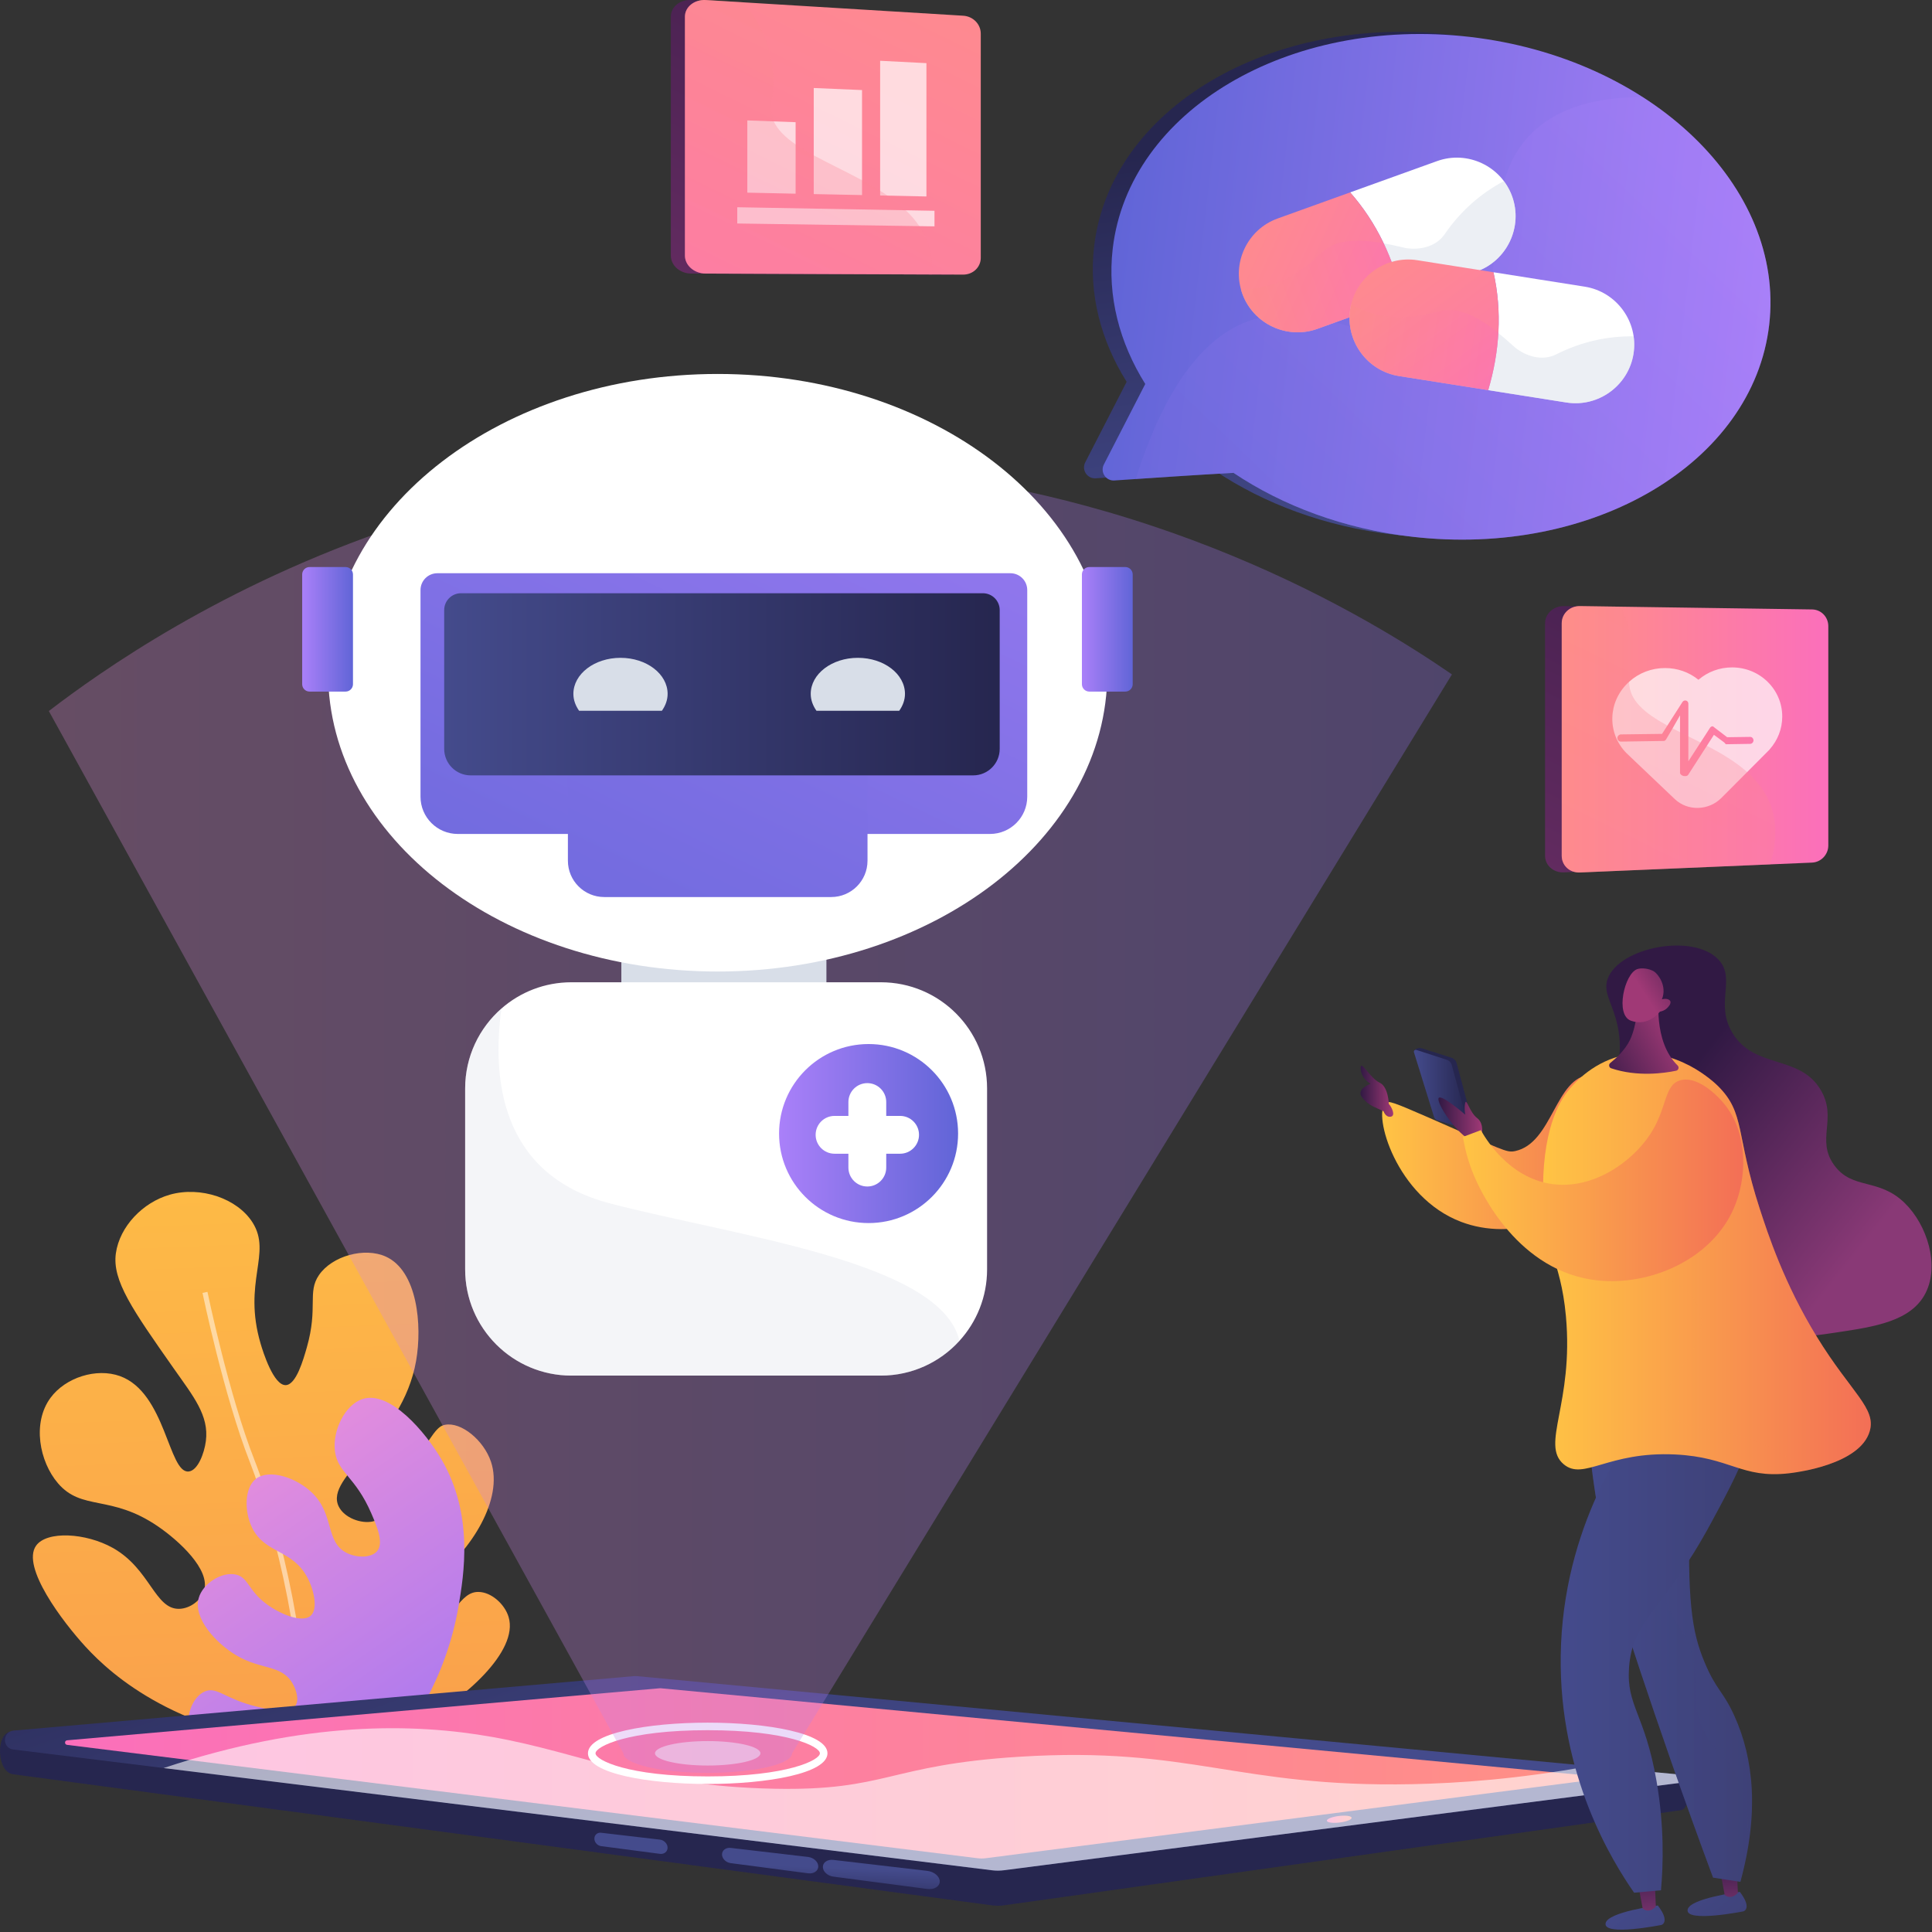 <svg width="159" height="159" viewBox="0 0 159 159" fill="none" xmlns="http://www.w3.org/2000/svg">
<rect x="0" y="0" width="159" height="159" fill="#333333" stroke="none"/>
<path d="M25.819 143.811C28.282 143.836 31.472 143.436 34.651 141.742C38.091 139.908 42.714 135.922 41.856 133.072C41.535 132.008 40.427 131.022 39.375 131.013C37.822 130.998 37.451 133.124 34.565 135.214C34.031 135.6 31.273 137.597 30.069 136.733C29.47 136.304 29.375 135.253 29.549 134.477C30.056 132.207 32.892 132.105 35.811 129.86C38.771 127.584 41.443 123.39 40.407 120.3C39.812 118.524 37.952 116.997 36.617 117.26C36.046 117.372 35.653 117.795 33.637 121.292C31.983 124.163 31.597 125.008 30.678 125.212C29.732 125.422 28.334 124.927 27.872 123.972C26.668 121.485 33.098 118.548 34.245 111.993C34.759 109.056 34.352 104.597 31.755 103.417C30 102.619 27.332 103.358 26.25 104.937C25.274 106.36 26.195 107.579 25.252 110.888C24.966 111.893 24.377 113.959 23.521 113.993C22.516 114.034 21.645 111.254 21.447 110.578C19.954 105.49 22.397 103.162 20.788 100.613C19.533 98.625 16.508 97.601 13.973 98.321C11.756 98.951 9.849 100.936 9.536 103.142C9.218 105.386 10.913 107.8 14.304 112.629C15.912 114.919 17.214 116.485 16.943 118.594C16.811 119.622 16.272 121.036 15.521 121.102C13.864 121.249 13.65 114.611 9.876 113.251C7.945 112.555 5.395 113.355 4.155 115.041C2.636 117.107 3.245 120.283 4.762 122.06C6.741 124.379 9.111 122.963 12.988 125.611C14.708 126.785 17.361 129.194 16.785 130.937C16.534 131.696 15.653 132.382 14.752 132.404C12.733 132.452 12.366 129.116 9.281 127.388C7.058 126.143 3.847 125.969 2.969 127.207C1.73 128.954 5.169 133.481 7.031 135.512C9.282 137.967 14.682 142.725 25.819 143.811Z" fill="url(#paint0_linear_5_51266)"/>
<g opacity="0.5">
<path d="M24.937 142.68C25.754 137.21 23.119 125.692 20.945 120.167C18.828 114.783 17.09 106.403 17.073 106.319L16.666 106.403C16.683 106.487 18.429 114.901 20.559 120.319C22.716 125.802 25.333 137.216 24.526 142.619L24.937 142.68Z" fill="white"/>
</g>
<path d="M31.52 145.042C33.591 142.65 36.705 138.278 37.743 132.149C38.17 129.624 39.005 124.692 36.35 120.135C35.026 117.863 32.097 114.417 29.846 115.134C28.396 115.595 27.33 117.748 27.572 119.479C27.816 121.224 29.247 121.512 30.561 124.554C31.047 125.68 31.6 127 31.025 127.666C30.545 128.223 29.362 128.226 28.515 127.791C26.765 126.891 27.535 124.681 25.717 122.883C24.424 121.605 22.145 120.855 21.056 121.709C20.111 122.451 20.091 124.381 20.747 125.727C21.798 127.882 24.064 127.481 25.306 129.846C25.858 130.895 26.178 132.434 25.565 132.976C24.867 133.594 23.041 132.842 21.904 131.988C20.403 130.86 20.438 129.807 19.404 129.582C18.249 129.331 16.69 130.312 16.352 131.521C15.878 133.215 17.825 135.262 19.426 136.219C21.476 137.444 23.122 136.981 24.042 138.486C24.38 139.039 24.656 139.916 24.295 140.401C23.78 141.093 22.178 140.706 21.114 140.448C18.525 139.823 17.888 138.807 16.906 139.185C15.912 139.568 15.28 141.105 15.592 142.251C15.766 142.888 16.367 143.904 19.72 144.807C22.066 145.439 26.045 146.092 31.52 145.042Z" fill="url(#paint1_linear_5_51266)"/>
<path d="M138.515 146.147L52.444 140.203C52.34 140.193 52.236 140.193 52.132 140.202L0.874 142.524C-0.352 142.635 -0.297 145.846 1.095 146.021L81.635 156.806C81.965 156.846 82.299 156.845 82.628 156.803L138.356 148.972C139.1 148.843 139.372 146.209 138.515 146.147Z" fill="url(#paint2_linear_5_51266)"/>
<path d="M138.344 146.052L52.443 137.946C52.34 137.936 52.236 137.936 52.132 137.945L1.122 142.423C0.186 142.505 0.162 143.866 1.095 143.981L81.635 153.92C81.965 153.961 82.298 153.96 82.628 153.917L138.356 146.715C138.751 146.664 138.741 146.089 138.344 146.052Z" fill="url(#paint3_linear_5_51266)"/>
<path d="M80.784 152.949C80.903 152.949 81.023 152.942 81.141 152.926L131.089 146.471C131.271 146.448 131.267 146.183 131.084 146.165L54.383 138.942C54.366 138.941 54.349 138.94 54.331 138.94C54.316 138.94 54.3 138.941 54.284 138.942L5.525 143.223C5.299 143.243 5.293 143.571 5.519 143.599L80.442 152.928C80.555 152.942 80.67 152.949 80.784 152.949Z" fill="url(#paint4_linear_5_51266)"/>
<path d="M109.2 149.844C109.218 149.993 109.688 150.059 110.249 149.99C110.811 149.922 111.251 149.746 111.233 149.597C111.215 149.448 110.745 149.383 110.184 149.451C109.622 149.519 109.182 149.695 109.2 149.844Z" fill="url(#paint5_linear_5_51266)"/>
<path d="M68.581 154.443L76.312 155.459C76.877 155.533 77.34 155.257 77.34 154.841C77.34 154.426 76.877 154.035 76.312 153.969L68.581 153.066C68.103 153.01 67.72 153.27 67.72 153.647C67.72 154.024 68.103 154.38 68.581 154.443Z" fill="url(#paint6_linear_5_51266)"/>
<path d="M60.136 153.333L66.503 154.17C66.964 154.23 67.342 153.976 67.342 153.6C67.342 153.225 66.964 152.877 66.503 152.823L60.136 152.079C59.74 152.033 59.421 152.274 59.421 152.617C59.421 152.961 59.74 153.281 60.136 153.333Z" fill="url(#paint7_linear_5_51266)"/>
<path d="M49.466 151.932L54.309 152.568C54.657 152.614 54.941 152.387 54.941 152.062C54.941 151.736 54.657 151.439 54.309 151.398L49.466 150.832C49.161 150.797 48.916 151.012 48.916 151.314C48.916 151.615 49.161 151.892 49.466 151.932Z" fill="url(#paint8_linear_5_51266)"/>
<path opacity="0.6" d="M40.501 142.947C47.986 144.279 52.958 146.993 63.699 147.21C73.004 147.398 73.073 145.254 83.888 144.577C98.056 143.689 101.749 147.131 116.239 146.834C120.018 146.757 124.964 146.415 130.816 145.341L138.345 146.052C138.741 146.089 138.751 146.664 138.356 146.715L82.628 153.917C82.299 153.96 81.965 153.961 81.636 153.92L13.465 145.508C25.162 141.607 34.119 141.81 40.501 142.947Z" fill="white"/>
<path d="M58.243 146.818C53.346 146.818 48.388 145.951 48.388 144.294C48.388 142.637 53.346 141.77 58.243 141.77C63.141 141.77 68.099 142.637 68.099 144.294C68.099 145.951 63.141 146.818 58.243 146.818ZM58.243 142.392C51.667 142.392 49.01 143.734 49.01 144.294C49.01 144.854 51.667 146.196 58.243 146.196C64.819 146.196 67.476 144.854 67.476 144.294C67.476 143.734 64.819 142.392 58.243 142.392Z" fill="white"/>
<path opacity="0.6" d="M58.244 145.3C60.639 145.3 62.582 144.85 62.582 144.294C62.582 143.738 60.639 143.288 58.244 143.288C55.848 143.288 53.905 143.738 53.905 144.294C53.905 144.85 55.848 145.3 58.244 145.3Z" fill="white"/>
<path opacity="0.29" d="M119.492 55.501L68.161 139.429L67.692 140.195L67.069 141.214L65.978 142.998L65.185 144.293C65.185 145.156 62.268 145.858 58.601 145.901C58.483 145.903 58.364 145.903 58.244 145.903C54.409 145.903 51.303 145.183 51.303 144.293L50.577 142.975L49.122 140.338L48.626 139.437L48.004 138.309L44.949 132.766L39.687 123.223L33.758 112.468L33.167 111.393L26.616 99.507L22.451 91.954L4.019 58.516C8.285 55.248 18.241 48.172 32.754 43.304C34.91 42.58 37.166 41.906 39.521 41.3C40.064 41.158 40.614 41.022 41.17 40.889C41.587 40.789 42.007 40.691 42.428 40.598C42.76 40.521 43.096 40.449 43.432 40.376C43.434 40.376 43.434 40.376 43.437 40.376C48.456 39.301 53.872 38.556 59.651 38.312C60.346 38.281 61.048 38.258 61.755 38.243C72.79 38.011 82.62 39.662 90.976 42.082C91.258 42.161 91.538 42.244 91.814 42.327C91.895 42.352 91.976 42.374 92.055 42.399C92.945 42.667 93.819 42.945 94.674 43.229C97.013 44.005 99.218 44.834 101.285 45.684C110.004 49.272 116.248 53.273 119.492 55.501Z" fill="url(#paint9_linear_5_51266)"/>
<path d="M65.967 88.914H53.182C52.052 88.914 51.136 87.998 51.136 86.868V76.895C51.136 75.766 52.052 74.849 53.182 74.849H65.967C67.097 74.849 68.013 75.766 68.013 76.895V86.868C68.013 87.998 67.097 88.914 65.967 88.914Z" fill="#D8DEE8"/>
<path d="M59.066 79.954C76.774 79.954 91.129 68.945 91.129 55.365C91.129 41.785 76.774 30.776 59.066 30.776C41.358 30.776 27.003 41.785 27.003 55.365C27.003 68.945 41.358 79.954 59.066 79.954Z" fill="white"/>
<path d="M81.473 68.633H37.674C35.98 68.633 34.607 67.26 34.607 65.566V48.562C34.607 47.796 35.228 47.176 35.993 47.176H83.154C83.92 47.176 84.54 47.796 84.54 48.562V65.566C84.54 67.26 83.167 68.633 81.473 68.633Z" fill="url(#paint10_linear_5_51266)"/>
<path d="M68.406 73.825H49.727C48.076 73.825 46.737 72.486 46.737 70.835V56.266C46.737 54.615 48.076 53.276 49.727 53.276H68.406C70.057 53.276 71.395 54.615 71.395 56.266V70.835C71.395 72.486 70.057 73.825 68.406 73.825Z" fill="url(#paint11_linear_5_51266)"/>
<path d="M80.093 63.812H38.736C37.532 63.812 36.556 62.836 36.556 61.631V50.208C36.556 49.443 37.176 48.822 37.941 48.822H80.888C81.653 48.822 82.274 49.443 82.274 50.208V61.631C82.274 62.836 81.297 63.812 80.093 63.812Z" fill="url(#paint12_linear_5_51266)"/>
<path d="M54.471 58.497C54.763 58.08 54.944 57.611 54.944 57.105C54.944 55.466 53.208 54.138 51.066 54.138C48.924 54.138 47.188 55.466 47.188 57.105C47.188 57.611 47.368 58.08 47.66 58.497H54.471Z" fill="#D8DEE8"/>
<path d="M74.004 58.497C74.296 58.08 74.478 57.611 74.478 57.105C74.478 55.466 72.741 54.138 70.599 54.138C68.457 54.138 66.721 55.466 66.721 57.105C66.721 57.611 66.902 58.08 67.194 58.497H74.004Z" fill="#D8DEE8"/>
<path d="M28.441 56.916H25.477C25.141 56.916 24.869 56.643 24.869 56.308V47.274C24.869 46.938 25.141 46.666 25.477 46.666H28.441C28.776 46.666 29.049 46.938 29.049 47.274V56.308C29.049 56.643 28.776 56.916 28.441 56.916Z" fill="url(#paint13_linear_5_51266)"/>
<path d="M92.611 56.916H89.647C89.311 56.916 89.039 56.643 89.039 56.308V47.274C89.039 46.938 89.311 46.666 89.647 46.666H92.611C92.946 46.666 93.219 46.938 93.219 47.274V56.308C93.219 56.643 92.946 56.916 92.611 56.916Z" fill="url(#paint14_linear_5_51266)"/>
<path d="M81.235 89.579V104.47C81.235 106.733 80.374 108.796 78.961 110.348C77.363 112.106 75.058 113.21 72.495 113.21H47.021C42.195 113.21 38.281 109.296 38.281 104.47V89.579C38.281 86.954 39.439 84.599 41.271 82.997C42.807 81.654 44.82 80.839 47.021 80.839H72.495C77.322 80.839 81.235 84.752 81.235 89.579Z" fill="white"/>
<path d="M71.483 100.656C75.551 100.656 78.849 97.358 78.849 93.289C78.849 89.221 75.551 85.923 71.483 85.923C67.414 85.923 64.116 89.221 64.116 93.289C64.116 97.358 67.414 100.656 71.483 100.656Z" fill="url(#paint15_linear_5_51266)"/>
<path d="M72.935 96.091C72.935 96.95 72.238 97.647 71.379 97.647C70.519 97.647 69.822 96.95 69.822 96.091V90.695C69.822 89.836 70.519 89.139 71.379 89.139C72.238 89.139 72.935 89.836 72.935 90.695V96.091Z" fill="white"/>
<path d="M75.633 93.393C75.633 94.252 74.936 94.949 74.076 94.949H68.681C67.822 94.949 67.125 94.252 67.125 93.393C67.125 92.533 67.822 91.837 68.681 91.837H74.076C74.936 91.837 75.633 92.533 75.633 93.393Z" fill="white"/>
<path opacity="0.3" d="M78.961 110.348C77.363 112.106 75.058 113.21 72.495 113.21H47.021C42.195 113.21 38.281 109.296 38.281 104.47V89.579C38.281 86.954 39.439 84.599 41.271 82.997C40.498 88.531 41.062 96.641 50.178 99.031C60.53 101.745 77.456 103.801 78.961 110.348Z" fill="#D8DEE8"/>
<path d="M144.126 25.935C144.131 25.872 144.135 25.809 144.139 25.746C144.148 25.6 144.156 25.453 144.161 25.307C144.164 25.239 144.166 25.17 144.168 25.102C144.172 24.947 144.173 24.793 144.172 24.638C144.172 24.587 144.173 24.535 144.172 24.484C144.169 24.28 144.163 24.077 144.152 23.874C144.15 23.831 144.146 23.788 144.143 23.745C144.134 23.584 144.122 23.423 144.107 23.262C144.101 23.196 144.094 23.13 144.087 23.064C144.073 22.921 144.056 22.778 144.037 22.635C144.029 22.572 144.021 22.509 144.012 22.445C143.987 22.266 143.959 22.087 143.927 21.908C143.923 21.887 143.92 21.866 143.917 21.845C143.881 21.644 143.84 21.444 143.796 21.244C143.784 21.19 143.771 21.136 143.759 21.081C143.725 20.935 143.69 20.788 143.652 20.642C143.636 20.579 143.619 20.516 143.602 20.452C143.562 20.304 143.52 20.157 143.477 20.01C143.461 19.959 143.447 19.909 143.432 19.858C143.371 19.661 143.307 19.465 143.239 19.269C143.232 19.248 143.224 19.228 143.217 19.207C143.156 19.034 143.092 18.861 143.025 18.688C143.003 18.633 142.981 18.577 142.959 18.522C142.902 18.38 142.844 18.238 142.784 18.097C142.76 18.041 142.736 17.985 142.712 17.93C142.64 17.766 142.565 17.602 142.488 17.439C142.476 17.414 142.464 17.388 142.452 17.362C142.36 17.17 142.265 16.98 142.166 16.791C142.146 16.753 142.126 16.715 142.106 16.678C142.026 16.528 141.945 16.378 141.861 16.23C141.832 16.177 141.802 16.125 141.772 16.073C141.69 15.931 141.606 15.789 141.52 15.648C141.494 15.604 141.468 15.561 141.441 15.517C141.214 15.15 140.974 14.788 140.721 14.43C140.691 14.388 140.661 14.347 140.631 14.305C140.531 14.166 140.43 14.028 140.327 13.891C140.293 13.846 140.259 13.801 140.224 13.757C140.108 13.605 139.991 13.455 139.87 13.306C139.852 13.284 139.834 13.261 139.816 13.239C139.672 13.062 139.525 12.886 139.375 12.713C139.36 12.695 139.344 12.678 139.328 12.66C139.197 12.509 139.063 12.359 138.927 12.211C138.891 12.171 138.854 12.132 138.817 12.092C138.694 11.959 138.569 11.827 138.442 11.696C138.408 11.662 138.375 11.627 138.341 11.592C138.017 11.263 137.682 10.94 137.335 10.624C137.306 10.598 137.276 10.571 137.247 10.545C137.103 10.415 136.957 10.286 136.809 10.158C136.768 10.123 136.728 10.089 136.688 10.054C136.534 9.923 136.378 9.793 136.22 9.665C136.195 9.644 136.171 9.624 136.146 9.603C135.773 9.302 135.389 9.009 134.995 8.723C134.955 8.694 134.915 8.666 134.875 8.638C134.715 8.522 134.552 8.408 134.388 8.296C134.347 8.268 134.307 8.24 134.266 8.212C130.188 5.447 125.091 3.515 119.434 2.86C104.515 1.134 91.355 8.942 90.041 20.302C89.589 24.208 90.596 28.025 92.72 31.423L89.313 38.05C88.992 38.676 89.477 39.413 90.179 39.364C91.066 39.303 92.249 39.223 93.535 39.138C93.564 39.136 93.592 39.134 93.621 39.132C93.775 39.122 93.931 39.111 94.088 39.101C94.167 39.096 94.246 39.091 94.325 39.085C94.453 39.077 94.581 39.069 94.71 39.06C94.783 39.056 94.856 39.051 94.93 39.046C95.124 39.033 95.319 39.021 95.513 39.008C95.59 39.003 95.667 38.998 95.743 38.994C95.866 38.986 95.989 38.978 96.112 38.97C96.203 38.964 96.293 38.959 96.384 38.953C96.503 38.945 96.622 38.938 96.74 38.931C96.826 38.925 96.911 38.92 96.995 38.915C97.134 38.906 97.271 38.898 97.408 38.889C97.468 38.885 97.528 38.882 97.587 38.878C97.772 38.867 97.954 38.856 98.135 38.845C98.215 38.84 98.293 38.836 98.372 38.831C98.489 38.824 98.605 38.817 98.72 38.81C98.791 38.806 98.861 38.802 98.931 38.798C99.053 38.791 99.173 38.784 99.292 38.777C99.353 38.774 99.415 38.77 99.475 38.767C99.649 38.757 99.82 38.748 99.984 38.739C104.038 41.453 109.083 43.348 114.675 43.995C129.594 45.721 142.754 37.912 144.068 26.553C144.092 26.347 144.111 26.141 144.126 25.935Z" fill="url(#paint16_linear_5_51266)"/>
<path d="M94.252 31.601C92.129 28.203 91.121 24.385 91.573 20.479C92.887 9.12 106.047 1.311 120.967 3.037C135.886 4.764 146.915 15.371 145.601 26.73C144.286 38.09 131.126 45.898 116.207 44.172C110.615 43.525 105.57 41.63 101.517 38.916C98.612 39.073 94.095 39.378 91.711 39.542C91.009 39.59 90.524 38.853 90.846 38.227L94.252 31.601Z" fill="url(#paint17_linear_5_51266)"/>
<g opacity="0.3">
<path d="M103.301 26.247C109.653 24.402 115.692 30.547 120.29 27.279C124.925 23.986 121.255 15.989 125.892 11.13C128.103 8.813 131.462 7.984 135.195 7.991C142.236 12.514 146.441 19.468 145.601 26.73C144.287 38.09 131.127 45.898 116.207 44.172C110.616 43.525 105.571 41.63 101.517 38.916C99.225 39.04 95.93 39.255 93.471 39.422C96.313 30.418 99.995 27.207 103.301 26.247Z" fill="url(#paint18_linear_5_51266)"/>
</g>
<path d="M118.271 13.257L111.116 15.833C113.309 18.32 114.708 21.319 115.406 24.547L121.541 22.338C124.038 21.439 125.346 18.66 124.447 16.163C123.547 13.665 120.768 12.357 118.271 13.257Z" fill="white"/>
<path opacity="0.49" d="M118.903 19.26C118.137 20.389 116.714 20.581 115.694 20.415C113.365 19.868 110.368 19.242 108.786 20.771C106.902 22.617 104.782 23.808 102.131 23.817C102.163 23.931 102.197 24.046 102.238 24.159C103.138 26.657 105.917 27.964 108.414 27.065L121.541 22.338C124.039 21.439 125.346 18.66 124.447 16.163C124.28 15.699 124.049 15.277 123.766 14.903C121.868 15.917 120.211 17.353 118.903 19.26Z" fill="#D8DEE8"/>
<path d="M111.116 15.833L105.144 17.983C102.647 18.883 101.339 21.662 102.238 24.159C103.137 26.657 105.917 27.964 108.414 27.065L115.406 24.547C114.708 21.319 113.309 18.32 111.116 15.833Z" fill="url(#paint19_linear_5_51266)"/>
<path opacity="0.3" d="M113.876 20.029C111.97 19.69 109.977 19.62 108.786 20.771C106.902 22.617 104.782 23.808 102.131 23.817C102.146 23.87 102.161 23.922 102.177 23.975C102.197 24.037 102.216 24.098 102.238 24.159C103.138 26.657 105.917 27.964 108.414 27.065L115.406 24.547C115.067 22.976 114.559 21.459 113.876 20.029Z" fill="url(#paint20_linear_5_51266)"/>
<path d="M130.422 23.592L122.911 22.405C123.636 25.64 123.417 28.943 122.476 32.109L128.916 33.126C131.538 33.54 134.022 31.733 134.436 29.112C134.85 26.49 133.044 24.006 130.422 23.592Z" fill="white"/>
<path opacity="0.49" d="M128.085 29.157C126.87 29.778 125.53 29.262 124.717 28.625C122.939 27.025 120.614 25.033 118.491 25.611C115.951 26.323 113.519 26.346 111.191 25.077C111.164 25.193 111.139 25.31 111.121 25.429C110.707 28.051 112.513 30.535 115.135 30.949L128.916 33.126C131.538 33.54 134.022 31.733 134.436 29.111C134.513 28.625 134.513 28.144 134.446 27.68C132.294 27.655 130.15 28.116 128.085 29.157Z" fill="#D8DEE8"/>
<path d="M122.911 22.405L116.641 21.415C114.019 21.001 111.535 22.807 111.121 25.429C110.707 28.051 112.513 30.535 115.135 30.949L122.476 32.109C123.417 28.943 123.636 25.64 122.911 22.405Z" fill="url(#paint21_linear_5_51266)"/>
<path opacity="0.3" d="M123.31 27.412C121.802 26.197 120.089 25.176 118.491 25.611C115.951 26.323 113.519 26.346 111.191 25.077C111.179 25.131 111.167 25.184 111.156 25.238C111.143 25.302 111.131 25.365 111.121 25.429C110.707 28.051 112.513 30.535 115.135 30.949L122.476 32.108C122.934 30.568 123.219 28.994 123.31 27.412Z" fill="url(#paint22_linear_5_51266)"/>
<path d="M75.58 22.59C75.58 22.59 75.58 22.589 75.58 22.589L78.12 22.6C78.948 22.603 79.555 21.985 79.555 21.221V2.765C79.555 2 78.918 1.343 78.09 1.293L56.899 0.003C55.97 -0.053 55.209 0.561 55.209 1.375V21.032C55.209 21.798 55.869 22.429 56.72 22.505C56.777 22.511 56.892 22.513 56.95 22.514L75.58 22.59Z" fill="url(#paint23_linear_5_51266)"/>
<path d="M80.715 2.765V21.221C80.715 21.985 80.086 22.603 79.257 22.6L58.067 22.513C57.138 22.509 56.368 21.847 56.368 21.032V1.375C56.368 0.561 57.159 -0.053 58.088 0.003L79.266 1.293C80.095 1.343 80.715 2 80.715 2.765Z" fill="url(#paint24_linear_5_51266)"/>
<path opacity="0.7" d="M65.478 15.94L61.503 15.854V9.91L65.478 10.057V15.94Z" fill="white"/>
<path opacity="0.7" d="M70.944 16.054L66.969 15.973V7.243L70.944 7.412V16.054Z" fill="white"/>
<path opacity="0.7" d="M76.243 16.169L72.434 16.087V5.002L76.243 5.196V16.169Z" fill="white"/>
<path opacity="0.7" d="M76.906 18.629L60.675 18.393V17.056L76.906 17.347V18.629Z" fill="white"/>
<path opacity="0.3" d="M76.696 22.59L58.088 22.514C57.159 22.51 56.368 21.847 56.368 21.032V1.375C56.368 0.561 57.159 -0.053 58.088 0.003L61.183 0.191C63.011 2.343 64.058 5.241 63.492 8.497C63.398 9.043 63.476 9.537 63.684 9.992C64.012 10.711 64.673 11.334 65.529 11.917C65.974 12.221 66.474 12.514 67.005 12.804C68.228 13.47 69.628 14.119 70.973 14.849C71.462 15.114 71.944 15.39 72.408 15.682C72.624 15.817 72.837 15.956 73.044 16.1C73.584 16.472 74.09 16.871 74.544 17.304C74.965 17.706 75.341 18.14 75.657 18.61C76.39 19.701 76.8 20.996 76.696 22.59Z" fill="url(#paint25_linear_5_51266)"/>
<path d="M147.857 50.156L128.698 49.882C127.862 49.87 127.156 50.501 127.156 51.294V70.432C127.156 71.225 127.854 71.829 128.69 71.794L144.391 71.118H144.396L147.855 70.982C148.607 70.95 149.232 70.328 149.232 69.58V51.529C149.232 50.781 148.609 50.166 147.857 50.156Z" fill="url(#paint26_linear_5_51266)"/>
<path d="M150.466 51.53V69.58C150.466 70.328 149.874 70.96 149.122 70.991L130.016 71.804C129.18 71.839 128.527 71.225 128.527 70.432V51.295C128.527 50.502 129.187 49.87 130.023 49.882L149.132 50.156C149.884 50.167 150.466 50.782 150.466 51.53Z" fill="url(#paint27_linear_5_51266)"/>
<path opacity="0.7" d="M146.675 58.969C146.675 57.891 146.249 56.878 145.476 56.116C144.7 55.352 143.66 54.928 142.551 54.926C141.525 54.925 140.55 55.284 139.779 55.944C139.015 55.321 138.053 54.98 137.037 54.979C135.931 54.977 134.884 55.376 134.074 56.107C134.041 56.137 134.009 56.166 133.977 56.197C132.316 57.789 132.255 60.334 133.837 61.965L137.841 65.772C138.356 66.255 139.04 66.51 139.765 66.489C140.486 66.467 141.162 66.174 141.669 65.667L145.469 61.852C145.471 61.849 145.473 61.847 145.476 61.844C145.49 61.831 145.502 61.818 145.515 61.805L145.644 61.675L145.639 61.671C146.309 60.919 146.675 59.969 146.675 58.969ZM144.038 61.219L142.057 61.25C141.999 61.251 141.943 61.132 141.897 61.1L141.053 60.474L140.474 61.375L138.937 63.763C138.885 63.844 138.795 63.87 138.7 63.872C138.675 63.872 138.569 63.869 138.544 63.863C138.424 63.831 138.263 63.727 138.263 63.605V58.87L137.638 59.965L137.13 60.828C137.079 60.909 137.025 60.978 136.928 60.979L133.392 61.032C133.234 61.034 133.107 60.893 133.107 60.74C133.107 60.588 133.239 60.443 133.397 60.441L136.783 60.397L137.222 59.713L138.462 57.775C138.528 57.672 138.642 57.624 138.761 57.656C138.882 57.689 138.948 57.795 138.948 57.916V62.651L139.948 61.11L140.73 59.899C140.77 59.835 140.84 59.79 140.915 59.775C140.99 59.759 141.07 59.859 141.132 59.901L142.143 60.672L144.038 60.645C144.188 60.643 144.31 60.78 144.31 60.928C144.31 61.076 144.189 61.217 144.038 61.219Z" fill="white"/>
<path opacity="0.3" d="M145.694 71.137L130.023 71.803C129.187 71.839 128.527 71.225 128.527 70.432V51.294C128.527 50.501 129.187 49.87 130.023 49.882L133.429 49.931C134.158 51.591 134.457 53.541 134.116 55.678C134.092 55.825 134.078 55.969 134.076 56.107C134.064 57.67 135.419 58.723 137.223 59.713C137.377 59.797 137.534 59.881 137.693 59.965C137.915 60.081 138.143 60.197 138.373 60.314C138.572 60.414 138.773 60.514 138.974 60.614C139.3 60.776 139.63 60.941 139.961 61.109C140.133 61.196 140.303 61.285 140.473 61.375C141.663 61.998 142.83 62.687 143.788 63.539C145.649 65.194 146.736 67.473 145.694 71.137Z" fill="url(#paint28_linear_5_51266)"/>
<path d="M121.272 92.697L119.875 87.489C119.819 87.281 119.661 87.115 119.456 87.05L117.015 86.275C117.012 86.274 117.011 86.274 117.005 86.272L116.986 86.266C116.979 86.264 116.972 86.264 116.965 86.263C116.96 86.261 116.955 86.261 116.949 86.26C116.944 86.259 116.939 86.258 116.933 86.257C116.808 86.238 116.573 86.239 116.385 86.469C116.524 86.57 116.65 86.564 116.753 86.52L118.499 92.139L121.032 92.928C121.098 92.948 121.17 92.931 121.22 92.883C121.27 92.835 121.29 92.764 121.272 92.697Z" fill="url(#paint29_linear_5_51266)"/>
<path d="M120.855 92.696L119.48 87.653C119.424 87.447 119.268 87.284 119.065 87.218L116.564 86.405C116.508 86.387 116.447 86.401 116.406 86.442C116.364 86.483 116.349 86.544 116.366 86.599L118.018 91.926C118.059 92.059 118.164 92.164 118.298 92.206L120.616 92.927C120.682 92.948 120.754 92.93 120.804 92.882C120.854 92.834 120.873 92.763 120.855 92.696Z" fill="url(#paint30_linear_5_51266)"/>
<path d="M114.019 90.778C112.983 91.69 114.877 98.522 120.253 100.558C124.492 102.164 129.55 100.383 131.977 96.859C133.376 94.827 134.643 91.198 133.089 89.433C133.018 89.353 132.141 88.387 130.889 88.456C127.99 88.615 127.803 94.064 124.695 94.731C123.964 94.888 123.702 94.645 117.599 91.984C114.655 90.701 114.266 90.561 114.019 90.778Z" fill="url(#paint31_linear_5_51266)"/>
<path d="M121.932 93.497C121.932 93.497 122.191 92.485 121.569 92.018C120.946 91.551 120.687 90.332 120.583 90.773C120.479 91.214 120.583 91.733 120.583 91.733C120.583 91.733 118.352 89.787 118.378 90.462C118.404 91.136 120.012 93.393 121.05 93.834C122.087 94.275 121.916 94.342 121.932 93.497Z" fill="url(#paint32_linear_5_51266)"/>
<path d="M114.297 90.851C114.297 90.851 114.263 89.416 113.519 89.087C112.776 88.758 111.928 87.098 111.98 87.946C112.032 88.793 112.793 89.191 112.793 89.191C112.793 89.191 111.565 89.633 112.101 90.32C112.637 91.006 113.243 91.145 113.865 91.456C113.865 91.456 114.034 91.979 114.462 91.901C114.89 91.823 114.522 91.084 114.297 90.851Z" fill="url(#paint33_linear_5_51266)"/>
<path d="M140.381 108.672C144.52 110.655 148.451 110.063 151.2 109.65C154.307 109.182 157.3 108.732 158.474 106.41C159.636 104.112 158.598 100.81 156.762 99.014C154.606 96.904 152.455 97.955 150.956 95.897C149.419 93.789 151.233 92.077 149.855 89.723C148.121 86.761 144.396 88.017 142.582 85.017C141.093 82.555 142.917 80.544 141.42 78.966C139.344 76.776 133.289 77.947 132.319 80.526C131.94 81.534 132.515 82.286 132.939 83.703C134.289 88.209 131.527 90.766 131.274 94.858C130.931 100.385 135.279 106.227 140.381 108.672Z" fill="url(#paint34_linear_5_51266)"/>
<path d="M143.187 155.698C143.187 155.698 139.044 156.223 138.886 157.165C138.702 158.258 143.493 157.298 143.493 157.298C143.493 157.298 144.226 157.057 143.187 155.698Z" fill="url(#paint35_linear_5_51266)"/>
<path d="M142.924 153.458L143.025 155.771C143.025 155.771 142.518 156.413 141.938 155.949L141.476 153.458H142.924Z" fill="url(#paint36_linear_5_51266)"/>
<path d="M136.438 156.818C136.438 156.818 132.295 157.343 132.137 158.285C131.953 159.378 136.744 158.417 136.744 158.417C136.744 158.417 137.477 158.177 136.438 156.818Z" fill="url(#paint37_linear_5_51266)"/>
<path d="M136.174 154.578L136.275 156.891C136.275 156.891 135.769 157.533 135.189 157.069L134.727 154.578H136.174Z" fill="url(#paint38_linear_5_51266)"/>
<path d="M130.587 116.457C130.805 119.802 131.341 124.618 132.787 130.292C133.308 132.333 133.831 134.034 135.008 137.57C136.415 141.792 138.398 147.558 140.982 154.524C141.732 154.638 142.481 154.753 143.231 154.868C144.783 149.212 144.337 144.766 142.744 141.23C141.8 139.136 141.245 139.117 140.274 136.779C139.242 134.295 138.82 131.792 139.081 123.342C139.155 120.949 139.293 117.768 139.572 114.005C136.577 114.822 133.582 115.64 130.587 116.457Z" fill="url(#paint39_linear_5_51266)"/>
<path opacity="0.3" d="M130.587 116.457C130.805 119.802 131.341 124.618 132.787 130.292C133.308 132.333 133.831 134.034 135.008 137.57C136.415 141.792 138.398 147.559 140.982 154.524C141.732 154.638 142.481 154.753 143.231 154.868C144.556 149.589 143.586 146.818 142.38 145.252C141.635 144.285 140.7 143.647 140.017 141.983C139.213 140.025 139.782 139.138 139.365 136.846C138.802 133.755 137.466 133.709 136.994 131.292C136.438 128.442 138.016 127.07 139.081 123.342C139.673 121.267 140.194 118.158 139.572 114.005C136.577 114.823 133.582 115.64 130.587 116.457Z" fill="url(#paint40_linear_5_51266)"/>
<path d="M135.779 115.927C133.894 118.301 128.597 125.608 128.444 136.242C128.301 146.161 132.715 153.226 134.484 155.767C135.221 155.7 135.958 155.633 136.696 155.565C136.882 153.465 136.976 150.312 136.329 146.575C135.364 141.01 133.838 140.409 134.067 137.235C134.355 133.254 136.872 132.615 140.791 125.384C142.903 121.488 145.425 116.833 143.786 115.11C143.475 114.783 141.954 113.446 135.779 115.927Z" fill="url(#paint41_linear_5_51266)"/>
<path d="M133.862 86.796C131.207 87.28 129.616 89.1 129.177 89.617C128.632 90.259 127.021 92.354 126.99 97.713C126.96 102.852 128.427 103.446 128.872 108.321C129.528 115.51 126.762 118.885 128.69 120.506C130.332 121.885 132.328 119.434 137.857 119.7C142.422 119.919 143.301 121.696 147.224 121.251C147.824 121.183 153.063 120.536 153.871 117.795C154.433 115.891 152.366 114.642 149.532 110.032C146.818 105.619 145.484 101.512 144.821 99.472C142.821 93.317 143.651 91.634 141.391 89.384C141.109 89.103 137.947 86.053 133.862 86.796Z" fill="url(#paint42_linear_5_51266)"/>
<path d="M136.543 81.913C136.543 81.913 136.003 85.669 138.064 87.686C138.21 87.829 138.142 88.076 137.942 88.118C136.984 88.319 134.757 88.644 132.598 87.918C132.41 87.855 132.368 87.606 132.522 87.482C132.974 87.12 133.734 86.427 134.139 85.595C134.739 84.362 134.846 82.258 134.846 82.258L136.543 81.913Z" fill="url(#paint43_linear_5_51266)"/>
<g opacity="0.3">
<path d="M149.531 110.032C146.818 105.619 145.484 101.512 144.821 99.472C142.821 93.317 143.651 91.634 141.391 89.384C141.246 89.24 140.34 88.365 138.94 87.649C139.311 88.857 139.533 90.278 139.324 91.817C138.61 97.064 133.545 98.888 134.189 102.147C134.778 105.126 139.287 105.003 139.935 108.198C140.602 111.488 136.236 113.648 137.123 115.961C137.979 118.194 142.367 117.021 146.72 119.69C147.382 120.096 147.981 120.553 148.522 121.044C150.303 120.689 153.278 119.805 153.871 117.795C154.433 115.891 152.365 114.642 149.531 110.032Z" fill="url(#paint44_linear_5_51266)"/>
</g>
<path d="M136.608 83.255C136.608 83.255 135.677 84.533 134.217 84.001C132.91 83.524 133.69 80.148 134.727 79.762C135.073 79.634 135.708 79.691 136.132 79.956C136.431 80.142 137.228 81.132 136.771 82.242C137.101 82.147 137.392 82.234 137.465 82.397C137.557 82.605 137.277 82.887 137.214 82.951C136.995 83.173 136.73 83.235 136.608 83.255Z" fill="url(#paint45_linear_5_51266)"/>
<path d="M120.397 93.565C120.889 93.38 121.381 93.195 121.873 93.009C122.163 93.536 124.094 96.926 127.71 97.441C131.12 97.926 134.322 95.613 135.809 93.346C137.22 91.195 136.933 89.322 138.254 88.914C139.583 88.503 141.23 89.98 142.013 90.992C143.865 93.386 143.8 96.958 142.655 99.519C140.794 103.683 135.794 105.814 131.531 105.381C124.928 104.708 121.868 98.059 121.353 96.859C120.794 95.56 120.532 94.395 120.397 93.565Z" fill="url(#paint46_linear_5_51266)"/>
<defs>
<linearGradient id="paint0_linear_5_51266" x1="20.349" y1="80.31" x2="26.244" y2="230.855" gradientUnits="userSpaceOnUse">
<stop stop-color="#FFC444"/>
<stop offset="0.996" stop-color="#F36F56"/>
</linearGradient>
<linearGradient id="paint1_linear_5_51266" x1="19.189" y1="121.458" x2="40.677" y2="152.472" gradientUnits="userSpaceOnUse">
<stop offset="0.004" stop-color="#E38DDD"/>
<stop offset="1" stop-color="#9571F6"/>
</linearGradient>
<linearGradient id="paint2_linear_5_51266" x1="69.718" y1="133.04" x2="69.587" y2="141.52" gradientUnits="userSpaceOnUse">
<stop stop-color="#444B8C"/>
<stop offset="0.996" stop-color="#26264F"/>
</linearGradient>
<linearGradient id="paint3_linear_5_51266" x1="71.19" y1="149.868" x2="57.647" y2="108.864" gradientUnits="userSpaceOnUse">
<stop stop-color="#444B8C"/>
<stop offset="0.996" stop-color="#26264F"/>
</linearGradient>
<linearGradient id="paint4_linear_5_51266" x1="131.223" y1="145.945" x2="5.352" y2="145.945" gradientUnits="userSpaceOnUse">
<stop stop-color="#FF9085"/>
<stop offset="1" stop-color="#FB6FBB"/>
</linearGradient>
<linearGradient id="paint5_linear_5_51266" x1="111.233" y1="149.597" x2="109.2" y2="149.844" gradientUnits="userSpaceOnUse">
<stop stop-color="#FF9085"/>
<stop offset="1" stop-color="#FB6FBB"/>
</linearGradient>
<linearGradient id="paint6_linear_5_51266" x1="72.544" y1="153.869" x2="72.405" y2="157.464" gradientUnits="userSpaceOnUse">
<stop stop-color="#444B8C"/>
<stop offset="0.996" stop-color="#26264F"/>
</linearGradient>
<linearGradient id="paint7_linear_5_51266" x1="63.366" y1="153.514" x2="63.226" y2="157.108" gradientUnits="userSpaceOnUse">
<stop stop-color="#444B8C"/>
<stop offset="0.996" stop-color="#26264F"/>
</linearGradient>
<linearGradient id="paint8_linear_5_51266" x1="51.875" y1="153.068" x2="51.736" y2="156.663" gradientUnits="userSpaceOnUse">
<stop stop-color="#444B8C"/>
<stop offset="0.996" stop-color="#26264F"/>
</linearGradient>
<linearGradient id="paint9_linear_5_51266" x1="4.019" y1="92.062" x2="119.492" y2="92.062" gradientUnits="userSpaceOnUse">
<stop offset="0.004" stop-color="#E38DDD"/>
<stop offset="1" stop-color="#9571F6"/>
</linearGradient>
<linearGradient id="paint10_linear_5_51266" x1="83.216" y1="7.938" x2="40.718" y2="96.589" gradientUnits="userSpaceOnUse">
<stop stop-color="#AA80F9"/>
<stop offset="0.996" stop-color="#6165D7"/>
</linearGradient>
<linearGradient id="paint11_linear_5_51266" x1="88.663" y1="1.811" x2="41.661" y2="99.858" gradientUnits="userSpaceOnUse">
<stop stop-color="#AA80F9"/>
<stop offset="0.996" stop-color="#6165D7"/>
</linearGradient>
<linearGradient id="paint12_linear_5_51266" x1="36.556" y1="56.317" x2="82.274" y2="56.317" gradientUnits="userSpaceOnUse">
<stop stop-color="#444B8C"/>
<stop offset="0.996" stop-color="#26264F"/>
</linearGradient>
<linearGradient id="paint13_linear_5_51266" x1="24.869" y1="51.791" x2="29.049" y2="51.791" gradientUnits="userSpaceOnUse">
<stop stop-color="#AA80F9"/>
<stop offset="0.996" stop-color="#6165D7"/>
</linearGradient>
<linearGradient id="paint14_linear_5_51266" x1="89.039" y1="51.791" x2="93.219" y2="51.791" gradientUnits="userSpaceOnUse">
<stop stop-color="#AA80F9"/>
<stop offset="0.996" stop-color="#6165D7"/>
</linearGradient>
<linearGradient id="paint15_linear_5_51266" x1="64.116" y1="93.289" x2="78.849" y2="93.289" gradientUnits="userSpaceOnUse">
<stop stop-color="#AA80F9"/>
<stop offset="0.996" stop-color="#6165D7"/>
</linearGradient>
<linearGradient id="paint16_linear_5_51266" x1="118.536" y1="44.548" x2="113.782" y2="9.8" gradientUnits="userSpaceOnUse">
<stop stop-color="#444B8C"/>
<stop offset="0.996" stop-color="#26264F"/>
</linearGradient>
<linearGradient id="paint17_linear_5_51266" x1="145.601" y1="26.729" x2="91.573" y2="20.48" gradientUnits="userSpaceOnUse">
<stop stop-color="#AA80F9"/>
<stop offset="0.996" stop-color="#6165D7"/>
</linearGradient>
<linearGradient id="paint18_linear_5_51266" x1="140.113" y1="11.692" x2="86.088" y2="68.015" gradientUnits="userSpaceOnUse">
<stop stop-color="#AA80F9"/>
<stop offset="0.996" stop-color="#6165D7"/>
</linearGradient>
<linearGradient id="paint19_linear_5_51266" x1="98.163" y1="16.938" x2="124.347" y2="28.802" gradientUnits="userSpaceOnUse">
<stop stop-color="#FF9085"/>
<stop offset="1" stop-color="#FB6FBB"/>
</linearGradient>
<linearGradient id="paint20_linear_5_51266" x1="102.847" y1="25.85" x2="114.557" y2="21.633" gradientUnits="userSpaceOnUse">
<stop stop-color="#FF9085"/>
<stop offset="1" stop-color="#FB6FBB"/>
</linearGradient>
<linearGradient id="paint21_linear_5_51266" x1="111.025" y1="17.138" x2="128.264" y2="40.142" gradientUnits="userSpaceOnUse">
<stop stop-color="#FF9085"/>
<stop offset="1" stop-color="#FB6FBB"/>
</linearGradient>
<linearGradient id="paint22_linear_5_51266" x1="110.84" y1="27.204" x2="123.134" y2="29.145" gradientUnits="userSpaceOnUse">
<stop stop-color="#FF9085"/>
<stop offset="1" stop-color="#FB6FBB"/>
</linearGradient>
<linearGradient id="paint23_linear_5_51266" x1="80.541" y1="-15.45" x2="44.855" y2="57.129" gradientUnits="userSpaceOnUse">
<stop stop-color="#311944"/>
<stop offset="1" stop-color="#893976"/>
</linearGradient>
<linearGradient id="paint24_linear_5_51266" x1="81.703" y1="-15.455" x2="46.018" y2="57.121" gradientUnits="userSpaceOnUse">
<stop stop-color="#FF9085"/>
<stop offset="1" stop-color="#FB6FBB"/>
</linearGradient>
<linearGradient id="paint25_linear_5_51266" x1="75.405" y1="-6.206" x2="48.571" y2="48.37" gradientUnits="userSpaceOnUse">
<stop stop-color="#FF9085"/>
<stop offset="1" stop-color="#FB6FBB"/>
</linearGradient>
<linearGradient id="paint26_linear_5_51266" x1="151.132" y1="34.127" x2="116.082" y2="105.411" gradientUnits="userSpaceOnUse">
<stop stop-color="#311944"/>
<stop offset="1" stop-color="#893976"/>
</linearGradient>
<linearGradient id="paint27_linear_5_51266" x1="128.527" y1="60.843" x2="150.466" y2="60.843" gradientUnits="userSpaceOnUse">
<stop stop-color="#FF9085"/>
<stop offset="1" stop-color="#FB6FBB"/>
</linearGradient>
<linearGradient id="paint28_linear_5_51266" x1="146.033" y1="42.908" x2="119.539" y2="96.792" gradientUnits="userSpaceOnUse">
<stop stop-color="#FF9085"/>
<stop offset="1" stop-color="#FB6FBB"/>
</linearGradient>
<linearGradient id="paint29_linear_5_51266" x1="120.653" y1="84.707" x2="119.961" y2="86.575" gradientUnits="userSpaceOnUse">
<stop stop-color="#444B8C"/>
<stop offset="0.996" stop-color="#26264F"/>
</linearGradient>
<linearGradient id="paint30_linear_5_51266" x1="116.359" y1="89.666" x2="120.862" y2="89.666" gradientUnits="userSpaceOnUse">
<stop stop-color="#444B8C"/>
<stop offset="0.996" stop-color="#26264F"/>
</linearGradient>
<linearGradient id="paint31_linear_5_51266" x1="113.747" y1="94.803" x2="133.802" y2="94.803" gradientUnits="userSpaceOnUse">
<stop stop-color="#FFC444"/>
<stop offset="0.996" stop-color="#F36F56"/>
</linearGradient>
<linearGradient id="paint32_linear_5_51266" x1="118.378" y1="92.236" x2="121.985" y2="92.236" gradientUnits="userSpaceOnUse">
<stop stop-color="#311944"/>
<stop offset="1" stop-color="#A03976"/>
</linearGradient>
<linearGradient id="paint33_linear_5_51266" x1="111.966" y1="89.808" x2="114.659" y2="89.808" gradientUnits="userSpaceOnUse">
<stop stop-color="#311944"/>
<stop offset="1" stop-color="#A03976"/>
</linearGradient>
<linearGradient id="paint34_linear_5_51266" x1="136.819" y1="90.792" x2="152.65" y2="103.445" gradientUnits="userSpaceOnUse">
<stop stop-color="#311944"/>
<stop offset="1" stop-color="#893976"/>
</linearGradient>
<linearGradient id="paint35_linear_5_51266" x1="136.834" y1="151.551" x2="144.006" y2="160.027" gradientUnits="userSpaceOnUse">
<stop stop-color="#444B8C"/>
<stop offset="0.996" stop-color="#3E4177"/>
</linearGradient>
<linearGradient id="paint36_linear_5_51266" x1="142.131" y1="152.482" x2="142.538" y2="158.269" gradientUnits="userSpaceOnUse">
<stop stop-color="#311944"/>
<stop offset="1" stop-color="#893976"/>
</linearGradient>
<linearGradient id="paint37_linear_5_51266" x1="132.349" y1="155.346" x2="139.521" y2="163.822" gradientUnits="userSpaceOnUse">
<stop stop-color="#444B8C"/>
<stop offset="0.996" stop-color="#3E4177"/>
</linearGradient>
<linearGradient id="paint38_linear_5_51266" x1="135.337" y1="152.961" x2="135.744" y2="158.747" gradientUnits="userSpaceOnUse">
<stop stop-color="#311944"/>
<stop offset="1" stop-color="#893976"/>
</linearGradient>
<linearGradient id="paint39_linear_5_51266" x1="130.587" y1="134.436" x2="144.192" y2="134.436" gradientUnits="userSpaceOnUse">
<stop stop-color="#444B8C"/>
<stop offset="0.996" stop-color="#3E4177"/>
</linearGradient>
<linearGradient id="paint40_linear_5_51266" x1="130.587" y1="134.437" x2="143.868" y2="134.437" gradientUnits="userSpaceOnUse">
<stop stop-color="#444B8C"/>
<stop offset="0.996" stop-color="#3E4177"/>
</linearGradient>
<linearGradient id="paint41_linear_5_51266" x1="128.44" y1="135.112" x2="144.312" y2="135.112" gradientUnits="userSpaceOnUse">
<stop stop-color="#444B8C"/>
<stop offset="0.996" stop-color="#3E4177"/>
</linearGradient>
<linearGradient id="paint42_linear_5_51266" x1="126.989" y1="104.001" x2="153.964" y2="104.001" gradientUnits="userSpaceOnUse">
<stop stop-color="#FFC444"/>
<stop offset="0.996" stop-color="#F36F56"/>
</linearGradient>
<linearGradient id="paint43_linear_5_51266" x1="130.772" y1="88.229" x2="137.679" y2="84.501" gradientUnits="userSpaceOnUse">
<stop stop-color="#311944"/>
<stop offset="1" stop-color="#A03976"/>
</linearGradient>
<linearGradient id="paint44_linear_5_51266" x1="126.989" y1="104.346" x2="153.963" y2="104.346" gradientUnits="userSpaceOnUse">
<stop stop-color="#FFC444"/>
<stop offset="0.996" stop-color="#F36F56"/>
</linearGradient>
<linearGradient id="paint45_linear_5_51266" x1="140.527" y1="78.493" x2="135.331" y2="81.794" gradientUnits="userSpaceOnUse">
<stop stop-color="#311944"/>
<stop offset="1" stop-color="#A03976"/>
</linearGradient>
<linearGradient id="paint46_linear_5_51266" x1="120.397" y1="97.14" x2="143.468" y2="97.14" gradientUnits="userSpaceOnUse">
<stop stop-color="#FFC444"/>
<stop offset="0.996" stop-color="#F36F56"/>
</linearGradient>
</defs>
</svg>
